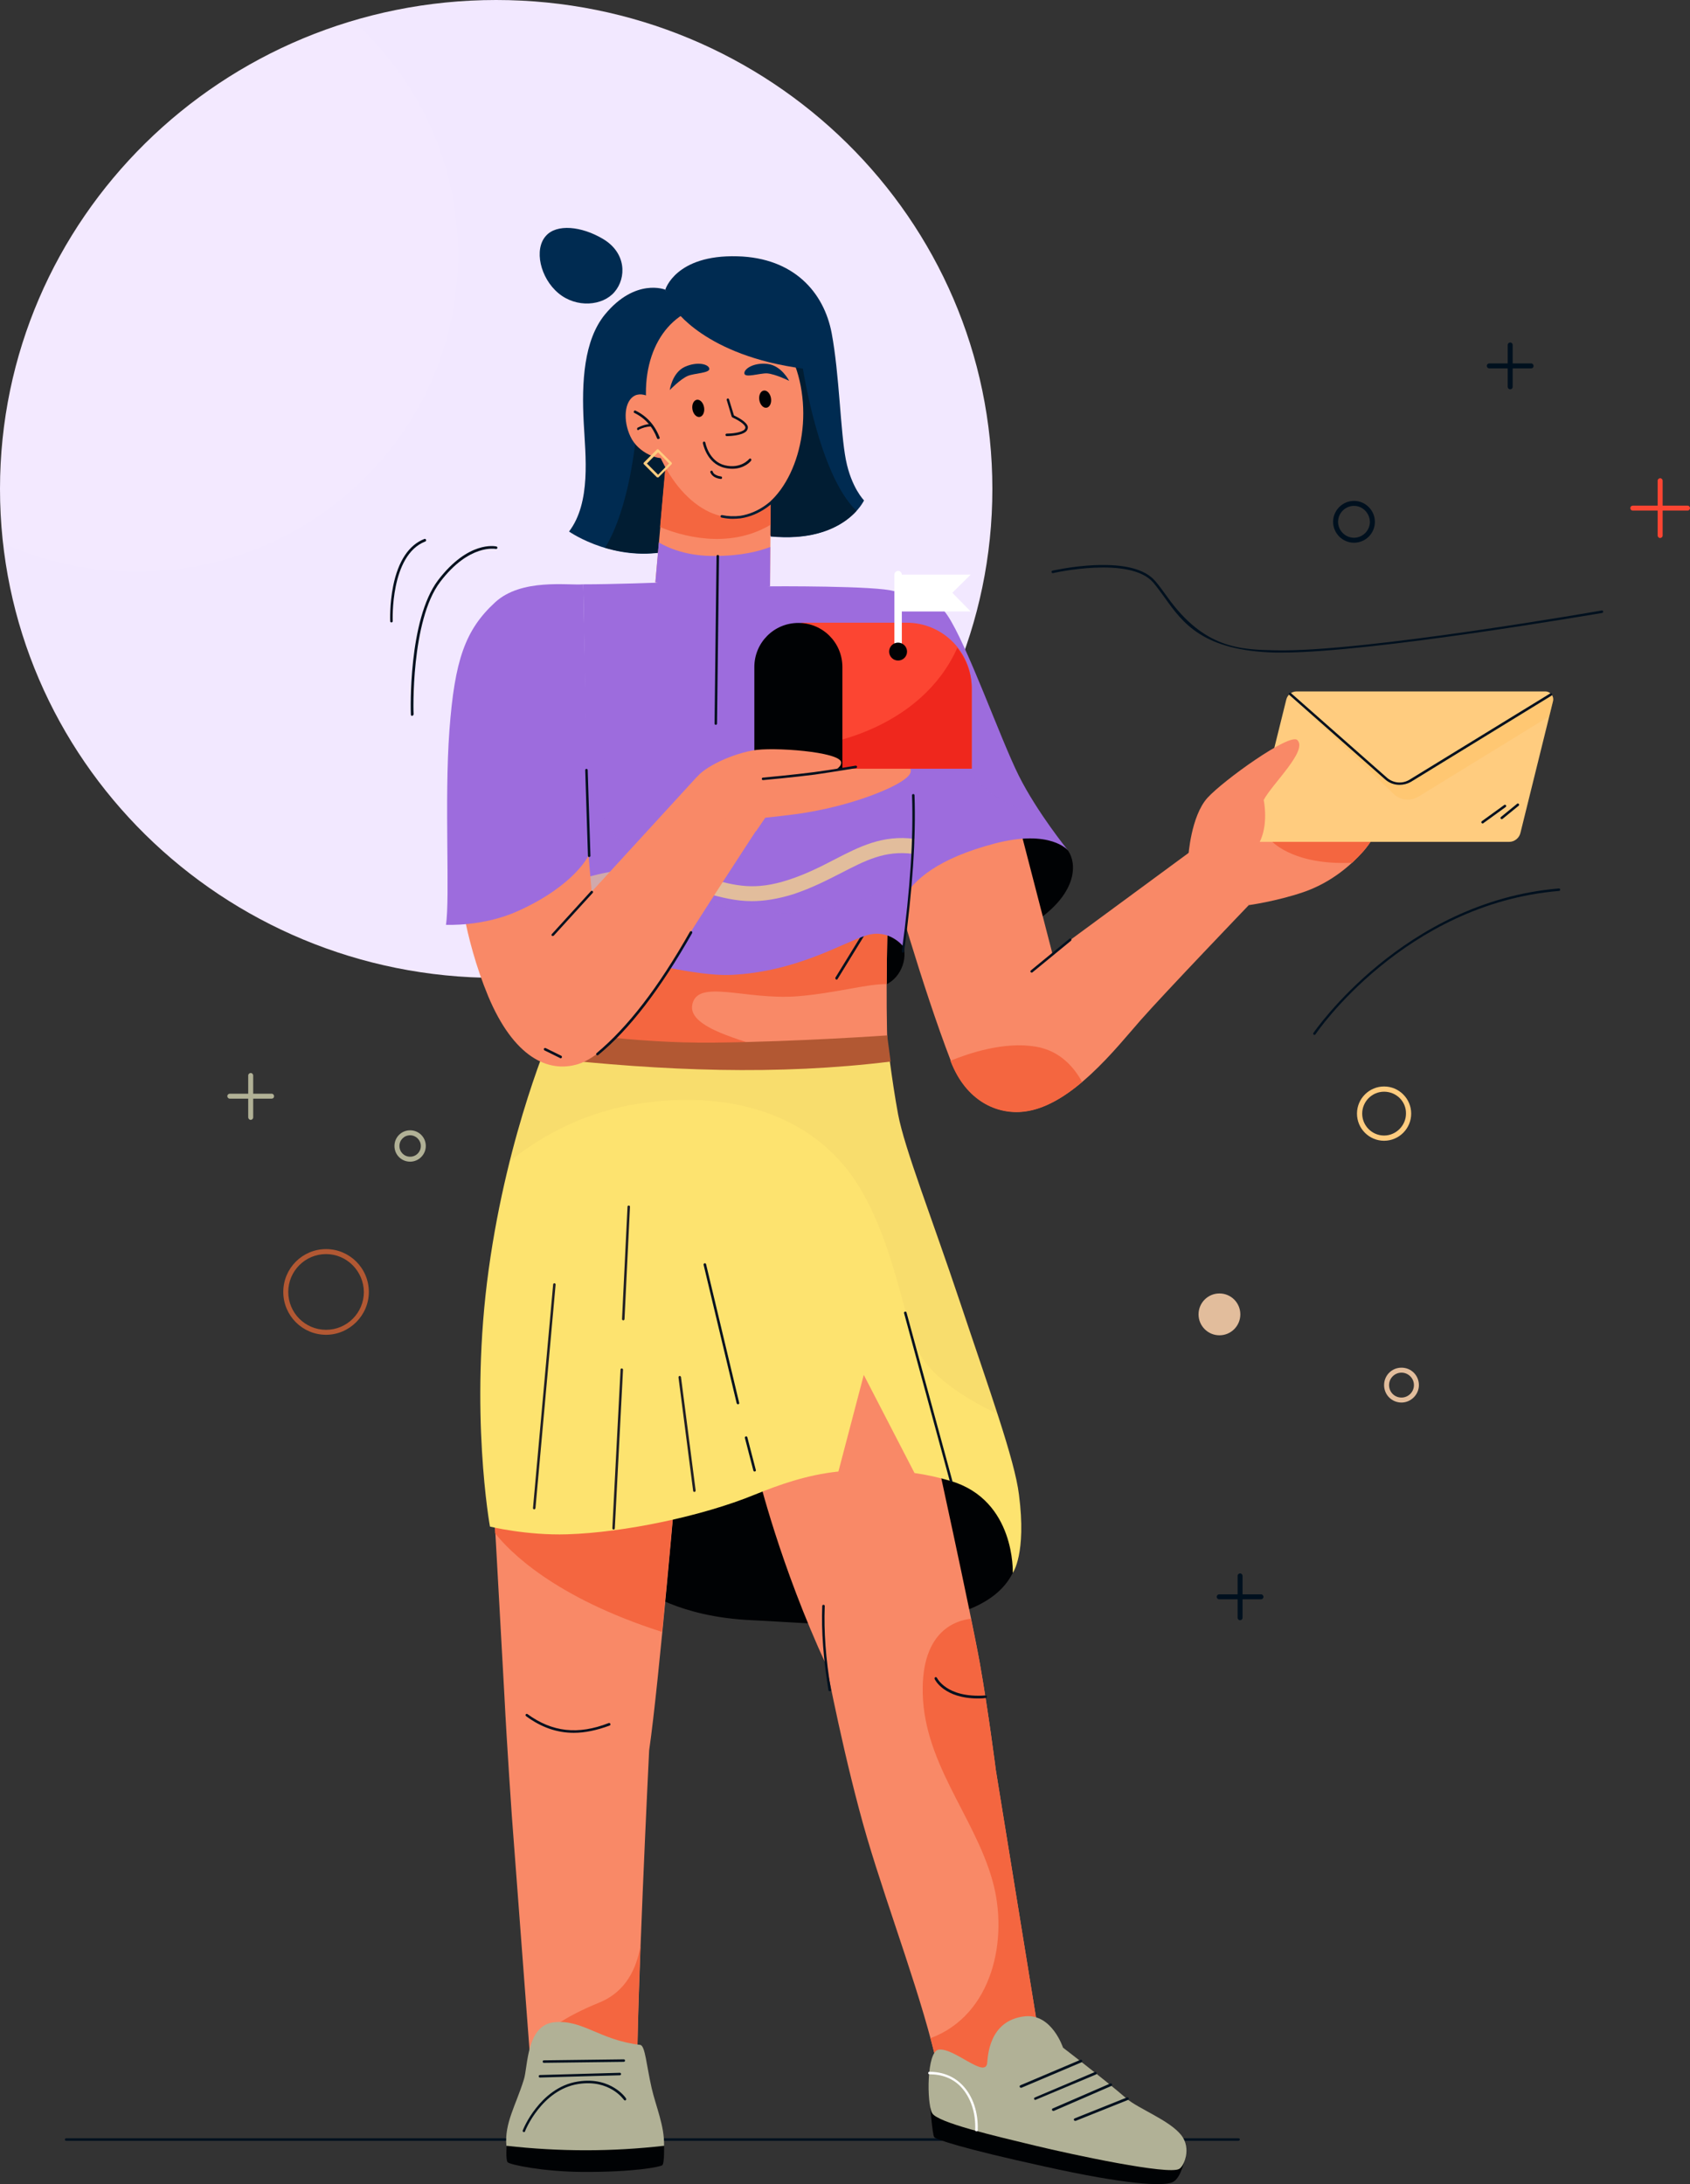 <svg width="202" height="261" viewBox="0 0 202 261" fill="none" xmlns="http://www.w3.org/2000/svg">
<rect x="0" y="0" width="202" height="261" fill="#333333" stroke="none"/>
<path d="M59.307 116.853C92.061 116.853 118.614 90.695 118.614 58.427C118.614 26.159 92.061 0 59.307 0C26.553 0 0 26.159 0 58.427C0 90.695 26.553 116.853 59.307 116.853Z" fill="#F2E8FF"/>
<g opacity="0.2">
<path opacity="0.2" d="M54.758 30.449C54.758 51.373 37.546 68.338 16.32 68.338C10.643 68.338 5.232 67.118 0.357 64.945C0.119 62.802 0 60.629 0 58.427C0 31.996 17.807 9.673 42.213 2.47C49.913 9.376 54.758 19.376 54.758 30.449Z" fill="white"/>
</g>
<path d="M145.755 159.565C147.135 159.565 148.253 158.445 148.253 157.065C148.253 155.684 147.135 154.564 145.755 154.564C144.376 154.564 143.258 155.684 143.258 157.065C143.258 158.445 144.376 159.565 145.755 159.565Z" fill="#E2BD9C"/>
<path d="M167.516 167.601C166.357 167.601 165.435 166.678 165.435 165.518C165.435 164.357 166.357 163.434 167.516 163.434C168.675 163.434 169.597 164.357 169.597 165.518C169.597 166.649 168.646 167.601 167.516 167.601ZM167.516 164.029C166.713 164.029 166.03 164.684 166.03 165.518C166.03 166.351 166.684 167.006 167.516 167.006C168.319 167.006 169.002 166.351 169.002 165.518C169.002 164.684 168.319 164.029 167.516 164.029Z" fill="#E2BD9C"/>
<path d="M165.435 136.319C163.651 136.319 162.195 134.861 162.195 133.075C162.195 131.289 163.651 129.831 165.435 129.831C167.219 129.831 168.675 131.289 168.675 133.075C168.675 134.861 167.219 136.319 165.435 136.319ZM165.435 130.456C163.978 130.456 162.819 131.646 162.819 133.075C162.819 134.533 164.008 135.694 165.435 135.694C166.862 135.694 168.051 134.504 168.051 133.075C168.081 131.616 166.892 130.456 165.435 130.456Z" fill="#FFCC7F"/>
<path d="M148.223 193.615C148.045 193.615 147.926 193.466 147.926 193.317V188.317C147.926 188.138 148.074 188.019 148.223 188.019C148.401 188.019 148.52 188.168 148.52 188.317V193.317C148.52 193.496 148.372 193.615 148.223 193.615Z" fill="#00101E"/>
<path d="M150.72 191.115H145.726C145.548 191.115 145.429 190.966 145.429 190.817C145.429 190.638 145.577 190.519 145.726 190.519H150.72C150.899 190.519 151.018 190.668 151.018 190.817C151.018 190.995 150.869 191.115 150.72 191.115Z" fill="#00101E"/>
<path d="M38.974 159.505C36.149 159.505 33.86 157.213 33.86 154.386C33.86 151.558 36.149 149.266 38.974 149.266C41.798 149.266 44.087 151.558 44.087 154.386C44.087 157.184 41.768 159.505 38.974 159.505ZM38.974 149.862C36.476 149.862 34.455 151.886 34.455 154.386C34.455 156.886 36.476 158.91 38.974 158.91C41.471 158.91 43.492 156.886 43.492 154.386C43.462 151.886 41.441 149.862 38.974 149.862Z" fill="#B25833"/>
<path d="M49.021 138.819C47.981 138.819 47.148 137.986 47.148 136.944C47.148 135.902 47.981 135.069 49.021 135.069C50.062 135.069 50.894 135.902 50.894 136.944C50.894 137.986 50.032 138.819 49.021 138.819ZM49.021 135.664C48.308 135.664 47.743 136.23 47.743 136.944C47.743 137.658 48.308 138.224 49.021 138.224C49.735 138.224 50.3 137.658 50.3 136.944C50.3 136.23 49.705 135.664 49.021 135.664Z" fill="#B1B196"/>
<path d="M29.966 133.819C29.787 133.819 29.669 133.67 29.669 133.521V128.521C29.669 128.342 29.817 128.223 29.966 128.223C30.144 128.223 30.263 128.372 30.263 128.521V133.521C30.263 133.67 30.144 133.819 29.966 133.819Z" fill="#B1B196"/>
<path d="M32.463 131.289H27.469C27.29 131.289 27.171 131.14 27.171 130.991C27.171 130.813 27.32 130.694 27.469 130.694H32.463C32.641 130.694 32.76 130.842 32.76 130.991C32.76 131.17 32.641 131.289 32.463 131.289Z" fill="#B1B196"/>
<path d="M161.838 64.856C160.47 64.856 159.341 63.725 159.341 62.356C159.341 60.986 160.47 59.855 161.838 59.855C163.205 59.855 164.335 60.986 164.335 62.356C164.335 63.755 163.205 64.856 161.838 64.856ZM161.838 60.451C160.797 60.451 159.935 61.314 159.935 62.356C159.935 63.397 160.797 64.26 161.838 64.26C162.878 64.26 163.741 63.397 163.741 62.356C163.711 61.314 162.878 60.451 161.838 60.451Z" fill="#00101E"/>
<path d="M180.507 46.521C180.329 46.521 180.21 46.372 180.21 46.224V41.223C180.21 41.045 180.359 40.925 180.507 40.925C180.686 40.925 180.805 41.074 180.805 41.223V46.224C180.805 46.402 180.686 46.521 180.507 46.521Z" fill="#00101E"/>
<path d="M183.004 44.021H178.01C177.832 44.021 177.713 43.872 177.713 43.723C177.713 43.545 177.862 43.426 178.01 43.426H183.004C183.183 43.426 183.302 43.575 183.302 43.723C183.302 43.902 183.183 44.021 183.004 44.021Z" fill="#00101E"/>
<path d="M198.433 64.29C198.254 64.29 198.135 64.141 198.135 63.993V57.445C198.135 57.266 198.284 57.147 198.433 57.147C198.611 57.147 198.73 57.296 198.73 57.445V63.993C198.73 64.171 198.581 64.29 198.433 64.29Z" fill="#FC4532"/>
<path d="M201.703 61.016H195.163C194.984 61.016 194.865 60.868 194.865 60.719C194.865 60.54 195.014 60.421 195.163 60.421H201.703C201.881 60.421 202 60.57 202 60.719C202 60.868 201.881 61.016 201.703 61.016Z" fill="#FC4532"/>
<path d="M148.044 255.821H7.907C7.818 255.821 7.759 255.762 7.759 255.672C7.759 255.583 7.818 255.523 7.907 255.523H148.044C148.133 255.523 148.193 255.583 148.193 255.672C148.193 255.732 148.103 255.821 148.044 255.821Z" fill="#00101E"/>
<path d="M49.258 85.542C49.169 85.542 49.11 85.482 49.11 85.393C49.08 84.946 48.783 74.083 52.35 69.35C55.977 64.588 59.188 65.272 59.336 65.302C59.425 65.332 59.455 65.391 59.455 65.481C59.425 65.57 59.366 65.6 59.277 65.6C59.247 65.6 56.096 64.945 52.618 69.529C49.08 74.172 49.407 85.274 49.437 85.363C49.407 85.452 49.348 85.542 49.258 85.542Z" fill="#00101E"/>
<path d="M46.791 74.38C46.702 74.38 46.642 74.321 46.642 74.231C46.642 74.202 46.553 72.207 46.999 70.005C47.594 67.058 48.872 65.124 50.715 64.409C50.804 64.38 50.894 64.409 50.923 64.499C50.953 64.588 50.923 64.677 50.834 64.707C46.613 66.344 46.94 74.172 46.94 74.231C46.94 74.291 46.88 74.38 46.791 74.38Z" fill="#00101E"/>
<path d="M157.111 123.669C157.082 123.669 157.052 123.669 157.022 123.64C156.963 123.58 156.933 123.491 156.992 123.431C157.111 123.282 167.724 107.746 186.334 106.168C186.423 106.168 186.482 106.228 186.482 106.317C186.482 106.406 186.423 106.466 186.334 106.466C167.873 108.014 157.319 123.431 157.23 123.61C157.2 123.64 157.141 123.669 157.111 123.669Z" fill="#00101E"/>
<path d="M153.187 77.982C152.92 77.982 152.682 77.982 152.444 77.982C143.763 77.773 141.355 74.41 139.245 71.463C138.769 70.809 138.323 70.184 137.848 69.618C135.083 66.404 125.956 68.457 125.867 68.487C125.778 68.517 125.719 68.457 125.689 68.368C125.659 68.279 125.719 68.219 125.808 68.189C125.838 68.189 128.156 67.654 130.832 67.535C134.429 67.386 136.867 68.011 138.085 69.439C138.591 70.035 139.037 70.66 139.512 71.315C143.942 77.535 148.282 77.625 152.474 77.714C162.819 77.952 191.149 73.011 191.447 72.952C191.536 72.922 191.595 72.981 191.625 73.071C191.625 73.16 191.595 73.219 191.506 73.249C191.179 73.279 164.097 77.982 153.187 77.982Z" fill="#00101E"/>
<path d="M72.06 28.544C74.884 30.21 74.884 33.217 73.457 34.883C72.06 36.55 68.909 36.848 66.739 35.032C64.568 33.217 63.795 29.794 65.252 28.187C66.531 26.728 69.503 27.026 72.06 28.544Z" fill="#002B51"/>
<path d="M79.522 34.615C79.522 34.615 80.74 30.419 88.142 30.627C94.861 30.806 98.488 34.913 99.409 39.824C100.331 44.735 100.45 51.581 101.104 54.944C101.758 58.278 103.274 59.796 103.274 59.796C103.274 59.796 100.925 64.945 92.126 64.112L79.522 34.615Z" fill="#002B51"/>
<path d="M102.382 61.046C101.044 62.504 98.042 64.647 92.126 64.082L90.55 60.361L91.056 55.539L93.969 43.515L95.901 43.634C95.901 43.664 97.834 56.76 102.382 61.046Z" fill="#011D33"/>
<path d="M79.522 34.616C79.522 34.616 75.954 33.157 72.298 37.592C69.801 40.658 69.504 45.599 69.771 50.539C69.979 54.468 70.663 60.034 68.017 63.516C68.017 63.516 73.933 67.683 81.097 65.57C87.043 63.814 86.121 45.152 86.121 45.152L79.522 34.616Z" fill="#002B51"/>
<path d="M83 64.231C82.465 64.885 81.841 65.332 81.127 65.54C77.738 66.522 74.646 66.135 72.328 65.451C75.271 60.659 75.984 52.355 75.984 52.355L82.613 54.557L83 64.231Z" fill="#011D33"/>
<path d="M92.037 70.035L78.332 69.588L79.849 52.623L92.186 52.712L92.037 70.035Z" fill="#F98967"/>
<path d="M92.156 54.29L92.097 62.713C86.983 65.749 81.246 63.963 78.897 62.981L79.819 52.593C79.849 52.623 91.621 53.724 92.156 54.29Z" fill="#F46640"/>
<path d="M92.067 65.362L92.037 70.035C88.143 71.017 83.446 70.63 78.332 69.588L78.749 64.826C79.878 65.481 82.138 66.493 85.527 66.433C88.589 66.433 90.759 65.868 92.067 65.362Z" fill="#9D6CDD"/>
<path d="M95.812 46.759C96.882 53.754 93.553 60.986 88.469 61.76C83.386 62.534 78.481 56.551 77.411 49.587C76.34 42.592 79.521 37.264 84.605 36.491C89.688 35.717 94.772 39.794 95.812 46.759Z" fill="#F98967"/>
<path d="M87.577 61.998C87.131 61.998 86.685 61.939 86.24 61.849C86.15 61.82 86.121 61.76 86.121 61.671C86.15 61.582 86.21 61.552 86.299 61.552C87.012 61.701 87.756 61.73 88.469 61.641C90.609 61.314 92.601 59.885 93.909 57.772C93.939 57.712 94.058 57.683 94.117 57.712C94.177 57.742 94.207 57.861 94.177 57.921C92.809 60.123 90.758 61.611 88.528 61.939C88.201 61.969 87.904 61.998 87.577 61.998Z" fill="#011D33"/>
<path d="M80.591 36.848C80.591 36.848 84.218 42.503 96.02 44.051C96.02 44.051 94.504 36.55 89.242 35.3C83.951 34.05 80.591 36.848 80.591 36.848Z" fill="#002B51"/>
<path d="M80.145 50.063C81.067 51.998 81.424 53.992 80.116 54.587C78.838 55.212 76.251 54.111 75.359 52.176C74.438 50.242 74.616 47.89 75.894 47.265C77.173 46.67 79.224 48.128 80.145 50.063Z" fill="#F98967"/>
<path d="M78.689 52.474C78.629 52.474 78.57 52.444 78.54 52.385C78.005 50.986 77.113 49.974 75.835 49.349C75.746 49.319 75.716 49.23 75.776 49.14C75.805 49.051 75.894 49.021 75.984 49.081C77.321 49.736 78.273 50.807 78.838 52.266C78.867 52.355 78.838 52.444 78.748 52.444C78.719 52.474 78.689 52.474 78.689 52.474Z" fill="#00101E"/>
<path d="M76.281 51.402C76.222 51.402 76.162 51.373 76.162 51.313C76.132 51.254 76.162 51.134 76.222 51.105C76.757 50.837 77.232 50.688 77.797 50.658C77.886 50.658 77.946 50.718 77.946 50.807C77.946 50.896 77.886 50.956 77.797 50.956C77.262 50.986 76.846 51.105 76.34 51.343C76.34 51.402 76.311 51.402 76.281 51.402Z" fill="#00101E"/>
<path d="M78.63 57.058C78.6 57.058 78.541 57.028 78.511 57.028L76.965 55.48C76.906 55.421 76.906 55.331 76.965 55.272L78.511 53.724C78.57 53.665 78.659 53.665 78.719 53.724L80.265 55.272C80.324 55.331 80.324 55.421 80.265 55.48L78.719 57.028C78.719 57.058 78.689 57.058 78.63 57.058ZM77.322 55.391L78.659 56.73L79.968 55.391L78.659 54.051L77.322 55.391Z" fill="#FFCC7F"/>
<path d="M80.056 46.611C80.056 46.611 80.324 44.557 81.84 43.843C83.356 43.158 84.694 43.515 84.783 44.051C84.872 44.587 83.029 44.587 82.226 44.914C81.305 45.301 80.056 46.611 80.056 46.611Z" fill="#002B51"/>
<path d="M94.326 45.509C94.326 45.509 93.404 43.664 91.71 43.485C90.045 43.306 88.885 44.11 88.975 44.646C89.064 45.182 90.818 44.586 91.68 44.616C92.72 44.705 94.326 45.509 94.326 45.509Z" fill="#002B51"/>
<path d="M82.761 48.902C82.851 49.468 83.237 49.884 83.624 49.825C84.01 49.765 84.248 49.259 84.159 48.694C84.069 48.128 83.683 47.712 83.296 47.771C82.91 47.831 82.672 48.337 82.761 48.902Z" fill="#000204"/>
<path d="M90.758 47.801C90.848 48.366 91.234 48.783 91.621 48.723C92.007 48.664 92.245 48.158 92.156 47.592C92.067 47.027 91.68 46.61 91.294 46.67C90.907 46.729 90.669 47.235 90.758 47.801Z" fill="#000204"/>
<path d="M86.864 52.117C86.775 52.117 86.715 52.057 86.715 51.968C86.715 51.878 86.775 51.819 86.864 51.819C87.34 51.819 88.618 51.73 89.004 51.313C89.064 51.224 89.094 51.164 89.094 51.075C89.064 50.688 88.142 50.152 87.548 49.884C87.518 49.855 87.488 49.825 87.459 49.795L86.864 47.801C86.834 47.712 86.894 47.652 86.953 47.622C87.042 47.592 87.102 47.652 87.132 47.712L87.726 49.646C88.053 49.795 89.331 50.42 89.391 51.045C89.391 51.224 89.331 51.372 89.213 51.521C88.677 52.087 87.042 52.117 86.864 52.117Z" fill="#00101E"/>
<path d="M87.548 56.016C87.251 56.016 86.924 55.986 86.567 55.896C84.456 55.361 84.04 53.039 84.01 52.95C84.01 52.861 84.04 52.801 84.129 52.771C84.218 52.771 84.278 52.801 84.308 52.89C84.308 52.92 84.724 55.123 86.626 55.599C88.559 56.075 89.54 54.855 89.54 54.855C89.599 54.795 89.688 54.765 89.748 54.825C89.807 54.885 89.837 54.974 89.778 55.033C89.778 55.093 89.004 56.016 87.548 56.016Z" fill="#00101E"/>
<path d="M86.18 57.236C86.18 57.236 86.15 57.236 86.18 57.236C85.08 57.117 84.931 56.462 84.902 56.432C84.872 56.343 84.931 56.283 85.021 56.254C85.11 56.224 85.169 56.283 85.199 56.373C85.199 56.402 85.318 56.819 86.18 56.938C86.269 56.938 86.329 57.028 86.299 57.117C86.299 57.176 86.24 57.236 86.18 57.236Z" fill="#00101E"/>
<path d="M127.68 101.674C128.691 103.162 128.78 106.466 124.321 109.74L119.743 99.888C119.772 99.888 125.777 98.846 127.68 101.674Z" fill="#000204"/>
<path d="M106.425 104.382L121.794 98.519L125.778 113.907L143.941 100.543L149.262 108.162C149.262 108.162 139.185 118.669 136.331 121.913C133.447 125.187 128.096 132.122 122.478 132.807C119.148 133.224 115.492 131.497 113.678 126.854C110.2 117.865 106.425 104.382 106.425 104.382Z" fill="#F98967"/>
<path d="M123.31 116.228C123.28 116.228 123.221 116.199 123.191 116.169C123.132 116.109 123.161 116.02 123.221 115.96L127.829 112.18C127.888 112.121 127.977 112.151 128.037 112.21C128.096 112.27 128.066 112.359 128.007 112.419L123.399 116.199C123.369 116.228 123.34 116.228 123.31 116.228Z" fill="#00101E"/>
<path d="M129.345 129.295C127.205 131.11 124.856 132.539 122.448 132.837C119.119 133.253 115.462 131.527 113.649 126.884C113.619 126.854 113.619 126.795 113.589 126.765C115.849 125.842 120.04 124.443 123.786 125.068C126.67 125.544 128.364 127.509 129.345 129.295Z" fill="#F46640"/>
<path d="M153.008 99.858C153.008 99.858 156.397 95.572 157.081 94.798C157.765 94.024 160.559 89.828 161.481 90.215C162.61 90.691 160.797 94.769 160.143 96.197C159.489 97.626 156.724 102.328 156.724 102.328L153.008 99.858Z" fill="#F98967"/>
<path d="M156.962 98.906L150.452 95.394L145.398 104.174L149.263 108.162C149.263 108.162 152.533 107.716 155.773 106.615C159.162 105.454 161.481 103.341 162.818 101.882C164.929 99.59 166.148 95.87 165.583 95.304C164.959 94.679 156.962 98.906 156.962 98.906Z" fill="#F98967"/>
<path d="M164.691 99.084C164.216 100.066 163.562 101.049 162.818 101.882C162.491 102.239 162.075 102.656 161.629 103.102C154.316 103.43 151.789 100.364 151.73 100.215L164.691 99.084Z" fill="#F46640"/>
<path d="M150.481 95.393C150.481 95.393 153.87 91.107 154.554 90.334C155.238 89.56 158.181 85.422 159.102 85.809C160.232 86.286 158.27 90.304 157.616 91.732C156.962 93.161 154.197 97.864 154.197 97.864L150.481 95.393Z" fill="#F98967"/>
<path d="M151.581 97.417C151.581 97.417 154.97 93.131 155.654 92.358C156.337 91.584 159.132 87.387 160.053 87.774C161.183 88.25 159.37 92.328 158.716 93.757C158.062 95.185 155.297 99.888 155.297 99.888L151.581 97.417Z" fill="#F98967"/>
<path d="M180.387 100.602H149.53L153.751 83.577C153.9 83.012 154.405 82.625 154.97 82.625H184.698C185.322 82.625 185.768 83.19 185.619 83.815L181.725 99.56C181.576 100.156 181.011 100.602 180.387 100.602Z" fill="#FFCC7F"/>
<g opacity="0.5">
<path opacity="0.5" d="M185.619 83.785L185.173 85.601L169.566 95.185C168.645 95.751 167.455 95.661 166.653 94.947L155.267 84.053L164.007 91.673C164.007 91.673 165.761 93.548 166.95 93.697C168.169 93.846 169.388 92.774 169.388 92.774C169.685 92.774 185.233 82.773 185.411 82.952C185.619 83.16 185.708 83.458 185.619 83.785Z" fill="#FFB84C"/>
</g>
<path d="M167.277 93.786C166.653 93.786 166.058 93.578 165.553 93.132L154.108 83.042C154.048 82.982 154.048 82.893 154.108 82.833C154.167 82.774 154.256 82.774 154.316 82.833L165.761 92.923C166.534 93.608 167.634 93.697 168.496 93.161L185.292 82.863C185.351 82.833 185.441 82.833 185.5 82.922C185.53 82.982 185.53 83.071 185.441 83.131L168.644 93.429C168.228 93.667 167.753 93.786 167.277 93.786Z" fill="#00101E"/>
<path d="M177.206 98.4C177.147 98.4 177.117 98.37 177.088 98.34C177.028 98.281 177.058 98.191 177.117 98.132L179.793 96.197C179.852 96.138 179.941 96.168 180.001 96.227C180.06 96.287 180.031 96.376 179.971 96.435L177.296 98.37C177.296 98.4 177.266 98.4 177.206 98.4Z" fill="#00101E"/>
<path d="M179.496 97.894C179.466 97.894 179.406 97.864 179.377 97.834C179.317 97.775 179.347 97.685 179.406 97.626L181.339 96.048C181.398 95.989 181.487 96.019 181.547 96.078C181.606 96.138 181.576 96.227 181.517 96.286L179.585 97.864C179.555 97.864 179.525 97.894 179.496 97.894Z" fill="#00101E"/>
<path d="M142.039 102.329C142.039 102.329 142.336 97.537 144.328 95.334C146.23 93.251 154.138 87.566 155.059 88.429C156.367 89.679 152.057 93.667 151.046 95.602C151.046 95.602 151.7 98.608 150.452 100.84C148.876 103.668 145.398 104.174 145.398 104.174L142.039 102.329Z" fill="#F98967"/>
<path d="M106.901 70.63C106.901 70.63 110.884 70.064 113.233 73.517C115.581 76.97 119.565 88.28 121.765 92.685C123.964 97.09 127.68 101.644 127.68 101.644C127.68 101.644 125.599 99.025 118.851 100.811C112.103 102.596 109.219 105.097 107.822 107.567C107.852 107.597 102.471 73.398 106.901 70.63Z" fill="#9D6CDD"/>
<g opacity="0.5">
<path opacity="0.5" d="M124.678 97.596C119.981 96.346 115.284 93.519 114.63 89.143C114.006 85.036 115.552 80.72 115.968 78.994C118.019 83.696 120.278 89.738 121.765 92.685C122.627 94.411 123.697 96.108 124.678 97.596Z" fill="#9D6CDD"/>
</g>
<path d="M108.001 113.103C108.506 115.038 107.317 117.478 105.087 117.925C102.561 118.401 102.085 110.93 102.085 110.93C102.085 110.93 107.168 109.978 108.001 113.103Z" fill="#000204"/>
<path d="M106.098 110.037C106.098 110.037 105.831 119.056 106.098 125.634L68.731 126.14L70.455 113.282L106.098 110.037Z" fill="#F98967"/>
<path d="M70.455 126.11L72.298 114.978L80.978 112.3L106.098 110.008C106.098 110.008 106.009 113.431 105.979 117.598C103.571 117.568 99.826 118.699 95.277 119.056C89.064 119.532 83.267 116.883 82.732 120.128C82.286 122.896 89.064 124.324 91.65 125.366L70.455 126.11Z" fill="#F46640"/>
<path d="M100.004 117.062C99.974 117.062 99.945 117.062 99.915 117.032C99.855 117.002 99.826 116.883 99.855 116.824L104.047 110.008C104.077 109.948 104.196 109.918 104.255 109.948C104.315 109.978 104.344 110.097 104.315 110.157L100.123 116.972C100.093 117.032 100.064 117.062 100.004 117.062Z" fill="#00101E"/>
<path d="M121.051 187.96C122.567 184.924 120.784 180.013 115.908 176.322C111.033 172.631 99.409 173.941 94.534 174.209C89.659 174.477 75.538 181.203 75.538 181.203L76.846 189.924C76.846 189.924 81.067 193.228 89.897 193.615C98.755 194.002 116.979 196.145 121.051 187.96Z" fill="#000204"/>
<path d="M81.008 174.834C81.008 174.834 78.778 201.056 77.589 209.181C77.589 209.181 76.043 240.433 76.162 248.856C76.162 248.856 74.735 252.101 70.484 253.559C66.233 255.018 63.558 248.499 63.558 248.499L61.179 217.009C61.179 217.009 60.585 208.526 60.288 202.603C59.752 192.781 58.772 175.429 58.772 175.429L65.995 160.547L81.008 174.834Z" fill="#F98967"/>
<path d="M76.548 232.576C76.34 237.993 76.192 243.142 76.162 246.624L65.46 242.785C65.46 242.785 66.946 241.207 71.703 239.273C74.854 237.963 76.073 235.195 76.548 232.576Z" fill="#F46640"/>
<path d="M80.889 175.935C80.651 178.881 79.908 187.185 79.135 195.013C66.174 190.876 60.823 185.31 59.188 183.227C58.92 178.673 58.742 175.369 58.742 175.369L58.89 175.101L80.889 175.935Z" fill="#F46640"/>
<path d="M68.582 207.068C66.56 207.068 64.688 206.413 62.874 205.074C62.815 205.014 62.785 204.925 62.844 204.865C62.904 204.806 62.993 204.776 63.053 204.836C65.996 206.979 69.087 207.336 72.744 205.907C72.833 205.877 72.922 205.907 72.952 205.996C72.982 206.086 72.952 206.175 72.863 206.205C71.317 206.77 69.92 207.068 68.582 207.068Z" fill="#00101E"/>
<path d="M60.555 256.417C60.555 256.417 60.436 258.083 60.674 258.381C60.942 258.679 64.895 259.512 69.652 259.542C75.776 259.572 78.897 258.946 79.165 258.738C79.432 258.53 79.373 256.417 79.373 256.417L69.592 255.464L60.555 256.417Z" fill="#000204"/>
<path d="M66.263 241.654C69.681 241.326 71.614 243.767 76.519 244.362C77.113 244.422 77.262 246.773 77.886 249.511C78.392 251.714 79.432 254.035 79.373 256.416C73.16 257.131 66.887 257.131 60.525 256.416C60.288 253.708 61.655 251.595 62.606 248.529C63.112 247.041 62.874 241.981 66.263 241.654Z" fill="#B1B196"/>
<path d="M62.636 254.779C62.606 254.779 62.606 254.779 62.576 254.779C62.487 254.75 62.458 254.66 62.487 254.571C62.517 254.512 62.993 253.261 64.063 251.922C65.044 250.672 66.709 249.095 69.087 248.737C71.168 248.41 72.595 248.975 73.457 249.511C74.378 250.077 74.824 250.732 74.824 250.761C74.884 250.821 74.854 250.91 74.794 250.97C74.735 251.029 74.646 250.999 74.586 250.94C74.557 250.91 72.892 248.44 69.117 249.035C64.746 249.72 62.755 254.631 62.755 254.69C62.755 254.75 62.695 254.779 62.636 254.779Z" fill="#00101E"/>
<path d="M65.014 246.505C64.925 246.505 64.866 246.446 64.866 246.356C64.866 246.267 64.925 246.207 65.014 246.207L74.557 246.088C74.646 246.088 74.706 246.148 74.706 246.237C74.706 246.326 74.646 246.386 74.557 246.386L65.014 246.505Z" fill="#00101E"/>
<path d="M64.539 248.261C64.45 248.261 64.39 248.202 64.39 248.112C64.39 248.023 64.45 247.963 64.539 247.963L74.081 247.696C74.171 247.696 74.23 247.755 74.23 247.844C74.23 247.934 74.171 247.993 74.081 247.993L64.539 248.261Z" fill="#00101E"/>
<path d="M90.64 176.322C90.64 176.322 93.226 187.037 98.785 199.032C98.785 199.032 100.955 210.461 103.631 219.599C106.336 228.736 110.349 239.064 112.133 247.309C112.133 247.309 114.243 250.136 118.732 250.583C123.221 251.029 124.321 244.094 124.321 244.094L119.03 211.533C119.03 211.533 118.138 204.508 117.097 198.645C116.057 192.811 111.568 172.304 111.568 172.304L101.996 158.969L90.64 176.322Z" fill="#F98967"/>
<path d="M124.321 244.094C124.321 244.094 123.846 247.13 122.211 249.065L118.643 250.583C114.214 250.107 112.133 247.309 112.133 247.309C111.865 246.088 111.568 244.838 111.211 243.559C118.643 240.82 120.605 231.683 118.614 224.688C116.414 216.86 110.111 210.401 110.29 201.562C110.409 194.924 114.184 193.644 116.057 193.436C116.503 195.609 116.86 197.454 117.097 198.674C118.138 204.508 119.03 211.533 119.03 211.533L124.321 244.094Z" fill="#F46640"/>
<path d="M99.171 202.098C99.112 202.098 99.023 202.038 99.023 201.979C98.428 198.258 98.161 194.954 98.28 191.918C98.28 191.829 98.339 191.77 98.428 191.77C98.517 191.77 98.577 191.829 98.577 191.918C98.458 194.954 98.696 198.199 99.32 201.919C99.35 202.008 99.29 202.098 99.171 202.098C99.201 202.098 99.171 202.098 99.171 202.098Z" fill="#00101E"/>
<path d="M116.889 202.961C112.846 202.961 111.746 200.728 111.717 200.639C111.687 200.55 111.717 200.46 111.776 200.431C111.865 200.401 111.955 200.431 111.984 200.49C111.984 200.49 112.282 201.115 113.144 201.681C113.946 202.216 115.403 202.782 117.811 202.603C117.9 202.603 117.96 202.663 117.96 202.752C117.96 202.841 117.9 202.901 117.811 202.901C117.514 202.961 117.187 202.961 116.889 202.961Z" fill="#00101E"/>
<path d="M141.742 257.756C141.355 258.917 140.999 260.494 140.017 260.822C138.828 261.209 134.875 261.119 124.827 258.887C114.898 256.714 111.836 255.643 111.657 255.375C111.449 255.107 111.152 251.357 111.152 251.357L127.443 254.75L141.742 257.756Z" fill="#000204"/>
<path d="M127.057 244.69C127.057 244.69 131.992 248.47 134.637 250.761C136.094 252.012 139.78 253.351 141.207 255.166C142.426 256.744 141.534 258.857 140.94 259.185C139.661 259.929 128.365 257.518 123.668 256.387C118.971 255.256 112.044 253.649 111.42 252.517C110.766 251.386 110.736 245.136 112.193 244.928C114.006 244.66 117.722 248.38 117.99 246.565C118.079 245.969 118.079 241.386 122.568 240.939C125.749 240.671 127.057 244.69 127.057 244.69Z" fill="#B1B196"/>
<path d="M116.711 254.69C116.622 254.69 116.562 254.631 116.562 254.541C116.652 252.488 116.027 250.642 114.868 249.392C113.917 248.38 112.638 247.874 111.092 247.874C111.003 247.874 110.944 247.815 110.944 247.725C110.944 247.636 111.003 247.577 111.092 247.577C112.698 247.577 114.065 248.142 115.076 249.214C116.295 250.494 116.949 252.458 116.86 254.571C116.86 254.631 116.8 254.69 116.711 254.69Z" fill="white"/>
<path d="M122.032 249.482C121.973 249.482 121.913 249.452 121.884 249.392C121.854 249.303 121.884 249.214 121.973 249.184L129.137 246.148C129.226 246.118 129.316 246.148 129.345 246.237C129.375 246.327 129.345 246.416 129.256 246.446L122.092 249.482C122.062 249.482 122.062 249.482 122.032 249.482Z" fill="#00101E"/>
<path d="M123.756 250.94C123.697 250.94 123.638 250.91 123.608 250.851C123.578 250.761 123.608 250.672 123.697 250.642L130.861 247.606C130.951 247.577 131.04 247.606 131.069 247.696C131.099 247.785 131.069 247.874 130.98 247.904L123.816 250.91C123.786 250.91 123.756 250.94 123.756 250.94Z" fill="#00101E"/>
<path d="M125.897 252.25C125.837 252.25 125.778 252.22 125.748 252.16C125.718 252.071 125.748 251.982 125.837 251.952L132.704 248.976C132.793 248.946 132.883 248.976 132.912 249.065C132.942 249.154 132.912 249.243 132.823 249.273L125.956 252.25C125.926 252.25 125.897 252.25 125.897 252.25Z" fill="#00101E"/>
<path d="M128.513 253.44C128.453 253.44 128.394 253.411 128.364 253.351C128.334 253.262 128.364 253.172 128.453 253.143L134.696 250.643C134.785 250.613 134.875 250.643 134.904 250.732C134.934 250.821 134.904 250.91 134.815 250.94L128.572 253.44C128.572 253.44 128.543 253.44 128.513 253.44Z" fill="#00101E"/>
<path d="M121.051 187.96C121.051 187.96 121.408 179.299 113.649 176.977C112.252 176.561 110.795 176.233 109.309 176.025L103.244 164.298L100.212 175.846C96.437 176.233 93.048 177.454 90.194 178.614C83.951 181.174 74.616 183.139 67.779 183.347C62.933 183.496 58.563 182.424 58.563 182.424C58.563 182.424 56.066 168.644 58.415 151.678C60.704 135.1 66.025 123.105 66.025 123.105C66.025 123.105 75.241 124.772 85.378 124.652C95.545 124.533 105.979 123.789 105.979 123.789C105.979 123.789 106.574 129.028 107.347 133.165C108.12 137.272 111.419 145.636 114.749 155.607C118.227 166.024 121.289 174.448 121.794 178.614C122.716 185.698 121.051 187.96 121.051 187.96Z" fill="#FDE36F"/>
<g opacity="0.2">
<path opacity="0.2" d="M119.327 169C115.284 167.125 110.795 164.208 109.546 160.964C107.852 156.469 106.544 147.719 102.322 141.23C97.001 133.105 87.072 130.128 75.984 131.944C68.998 133.075 63.855 136.408 60.971 138.73C63.349 129.206 66.084 123.104 66.084 123.104C66.084 123.104 75.3 124.771 85.437 124.652C90.104 124.592 94.831 124.414 98.577 124.235C101.609 124.384 104.255 124.473 106.128 124.533C106.336 126.11 106.811 129.979 107.406 133.164C108.179 137.272 111.479 145.635 114.808 155.606C116.503 160.607 118.078 165.16 119.327 169Z" fill="#8A4428"/>
</g>
<path d="M106.455 126.854C92.929 128.521 79.373 127.985 65.044 126.408C65.936 123.937 66.084 123.044 66.084 123.044C66.084 123.044 75.3 124.711 85.437 124.592C95.604 124.473 106.039 123.729 106.039 123.729C106.039 123.729 106.217 125.039 106.455 126.854Z" fill="#B25833"/>
<path d="M113.679 177.126C113.619 177.126 113.56 177.096 113.53 177.006L108.06 156.916C108.03 156.827 108.09 156.767 108.179 156.737C108.268 156.707 108.328 156.767 108.357 156.856L113.827 176.947C113.857 177.036 113.797 177.096 113.708 177.126C113.679 177.126 113.679 177.126 113.679 177.126Z" fill="#00101E"/>
<path d="M88.202 167.809C88.142 167.809 88.083 167.75 88.053 167.69L84.1 151.142C84.07 151.052 84.129 150.993 84.218 150.963C84.308 150.933 84.367 150.993 84.397 151.082L88.351 167.631C88.38 167.72 88.321 167.78 88.232 167.809H88.202Z" fill="#00101E"/>
<path d="M90.194 175.846C90.134 175.846 90.075 175.816 90.045 175.727L89.034 171.828C89.004 171.738 89.064 171.679 89.153 171.649C89.242 171.619 89.302 171.679 89.331 171.768L90.342 175.667C90.372 175.757 90.312 175.816 90.223 175.846H90.194Z" fill="#00101E"/>
<path d="M83 178.286C82.94 178.286 82.851 178.227 82.851 178.167L81.097 164.595C81.097 164.506 81.157 164.446 81.216 164.416C81.305 164.416 81.365 164.476 81.394 164.535L83.148 178.108C83.148 178.197 83.089 178.286 83 178.286Z" fill="#211F23"/>
<path d="M73.339 182.781C73.249 182.781 73.19 182.691 73.19 182.632L74.171 163.672C74.171 163.583 74.23 163.523 74.32 163.523C74.409 163.523 74.468 163.613 74.468 163.672L73.487 182.632C73.487 182.721 73.428 182.781 73.339 182.781Z" fill="#211F23"/>
<path d="M63.855 180.37C63.825 180.37 63.825 180.37 63.855 180.37C63.766 180.37 63.706 180.281 63.706 180.221L66.115 153.493C66.115 153.404 66.204 153.344 66.263 153.344C66.352 153.344 66.412 153.434 66.412 153.493L64.004 180.221C63.974 180.31 63.915 180.37 63.855 180.37Z" fill="#211F23"/>
<path d="M74.498 157.779C74.498 157.779 74.468 157.779 74.498 157.779C74.409 157.779 74.349 157.69 74.349 157.63L75.003 144.207C75.003 144.117 75.063 144.058 75.152 144.058C75.241 144.058 75.3 144.117 75.3 144.207L74.646 157.63C74.646 157.719 74.557 157.779 74.498 157.779Z" fill="#211F23"/>
<path d="M69.711 69.826C73.279 69.826 78.868 69.618 78.868 69.618L92.037 70.064C92.037 70.064 104.969 69.975 106.901 70.66C106.901 70.66 109.101 86.107 109.249 93.965C109.398 101.823 108.001 113.133 108.001 113.133C108.001 113.133 106.336 110.93 103.601 111.764C100.836 112.597 95.248 116.139 87.37 116.496C81.989 116.734 70.455 113.311 70.455 113.311L69.711 69.826Z" fill="#9D6CDD"/>
<path d="M89.867 107.686C87.905 107.686 86.24 107.24 84.367 106.734C83.178 106.406 81.989 106.079 80.532 105.811C75.3 104.829 69.622 106.882 69.593 106.912L68.968 105.216C69.206 105.126 75.122 102.983 80.859 104.055C82.376 104.352 83.683 104.68 84.843 105.007C87.964 105.841 90.194 106.466 94.296 105.126C96.377 104.442 98.072 103.579 99.737 102.715C102.68 101.198 105.474 99.739 109.309 100.245L109.071 102.031C105.771 101.614 103.482 102.805 100.539 104.323C98.904 105.156 97.061 106.109 94.831 106.853C92.899 107.448 91.294 107.686 89.867 107.686Z" fill="#E2BD9C"/>
<g opacity="0.5">
<path opacity="0.5" d="M108.803 104.68C108.447 109.383 107.971 113.133 107.971 113.133C107.971 113.133 106.306 110.93 103.571 111.764C100.807 112.597 95.218 116.139 87.34 116.496C83.178 116.675 75.3 114.651 71.971 113.758L70.306 105.96L70.187 105.424V92.626C70.187 92.626 72.506 104.769 86.032 108.222C97.774 111.198 106.633 106.109 108.803 104.68Z" fill="#9D6CDD"/>
</g>
<path d="M107.942 113.847C107.942 113.847 107.912 113.847 107.942 113.847C107.852 113.847 107.793 113.758 107.793 113.669C108.804 106.258 109.19 100.156 109.012 95.037C109.012 94.947 109.071 94.888 109.16 94.888C109.25 94.888 109.309 94.947 109.309 95.037C109.487 100.186 109.071 106.287 108.061 113.728C108.061 113.788 108.001 113.847 107.942 113.847Z" fill="#00101E"/>
<path d="M85.556 86.613C85.467 86.613 85.408 86.554 85.408 86.464L85.645 66.463C85.645 66.374 85.705 66.314 85.794 66.314C85.883 66.314 85.943 66.374 85.943 66.463L85.705 86.464C85.705 86.554 85.645 86.613 85.556 86.613Z" fill="#00101E"/>
<path d="M54.848 105.156L70.187 100.453L70.722 106.555L83.267 92.864L90.729 98.727C90.729 98.727 82.911 110.662 80.711 114.353C78.511 118.014 73.279 125.842 69.117 127.152C65.49 128.283 61.388 126.288 58.355 119.056C55.353 111.823 54.848 105.156 54.848 105.156Z" fill="#F98967"/>
<path d="M66.055 111.853C66.025 111.853 65.996 111.853 65.966 111.823C65.906 111.764 65.906 111.675 65.966 111.615L70.633 106.496C70.693 106.436 70.782 106.436 70.841 106.496C70.901 106.555 70.901 106.644 70.841 106.704L66.174 111.823C66.144 111.823 66.115 111.853 66.055 111.853Z" fill="#00101E"/>
<path d="M71.406 126.11C71.376 126.11 71.317 126.08 71.287 126.05C71.228 125.991 71.258 125.901 71.317 125.842C75.033 122.746 78.689 118.014 82.465 111.347C82.495 111.287 82.584 111.258 82.673 111.287C82.733 111.317 82.762 111.406 82.733 111.496C78.927 118.193 75.271 122.985 71.495 126.08C71.466 126.11 71.436 126.11 71.406 126.11Z" fill="#00101E"/>
<path d="M67.006 126.467C66.977 126.467 66.947 126.467 66.947 126.437L65.074 125.515C65.015 125.485 64.985 125.396 65.015 125.306C65.044 125.247 65.133 125.217 65.223 125.247L67.096 126.169C67.155 126.199 67.185 126.289 67.155 126.378C67.096 126.437 67.066 126.467 67.006 126.467Z" fill="#00101E"/>
<path d="M95.545 92.447C95.545 92.447 101.133 91.881 102.204 91.822C103.274 91.762 108.446 90.989 108.833 91.941C109.279 93.102 105.176 94.709 103.631 95.245C102.114 95.781 99.736 96.525 96.436 97.09C94.95 97.358 91.472 97.715 91.472 97.715L90.372 99.322L87.518 97.12L89.421 93.518L95.545 92.447Z" fill="#F98967"/>
<path d="M116.146 91.852H95.783V74.41H108.358C112.668 74.41 116.146 77.892 116.146 82.208V91.852Z" fill="#FC4532"/>
<path d="M107.347 78.041C107.109 78.041 106.901 77.833 106.901 77.595V68.665C106.901 68.427 107.109 68.219 107.347 68.219C107.585 68.219 107.793 68.427 107.793 68.665V77.595C107.793 77.862 107.585 78.041 107.347 78.041Z" fill="white"/>
<path d="M116.027 73.071H107.317V68.665H116.027L113.827 70.838L116.027 73.071Z" fill="white"/>
<path d="M116.146 82.267V91.852H98.101L98.458 88.875C98.458 88.875 110.022 87.238 114.422 77.416C115.492 78.755 116.146 80.452 116.146 82.267Z" fill="#EF271D"/>
<path d="M100.688 91.852H90.164V79.708C90.164 76.791 92.513 74.44 95.426 74.44C98.339 74.44 100.688 76.791 100.688 79.708V91.852Z" fill="#000204"/>
<path d="M108.417 77.862C108.417 78.458 107.941 78.934 107.347 78.934C106.752 78.934 106.276 78.458 106.276 77.862C106.276 77.267 106.752 76.791 107.347 76.791C107.941 76.791 108.417 77.297 108.417 77.862Z" fill="#000204"/>
<path d="M89.956 89.679C92.334 89.233 100.479 89.828 100.539 91.108C100.598 92.388 96.674 93.251 91.264 93.935C91.264 93.935 87.697 97.864 86.597 97.745C83.267 97.388 83.029 93.28 83.029 93.28C83.594 91.971 86.953 90.245 89.956 89.679Z" fill="#F98967"/>
<path d="M91.204 93.221C91.115 93.221 91.056 93.161 91.056 93.072C91.056 92.983 91.115 92.923 91.204 92.923C91.234 92.923 95.039 92.566 97.299 92.269C99.558 91.971 102.233 91.495 102.263 91.495C102.352 91.495 102.412 91.524 102.441 91.614C102.441 91.703 102.412 91.763 102.323 91.792C102.293 91.792 99.617 92.239 97.358 92.566C95.069 92.864 91.264 93.221 91.204 93.221Z" fill="#00101E"/>
<path d="M69.712 69.826C67.868 69.975 62.339 69.082 59.188 71.969C55.591 75.273 54.342 78.904 53.718 87.268C53.094 95.632 53.807 107.388 53.302 110.513C53.302 110.513 57.791 110.752 61.953 108.847C68.79 105.751 70.395 102.15 70.395 102.15L69.712 69.826Z" fill="#9D6CDD"/>
<path d="M70.425 102.418C70.336 102.418 70.276 102.358 70.276 102.269L69.949 92.03C69.949 91.941 70.009 91.881 70.098 91.881C70.187 91.881 70.246 91.941 70.246 92.03L70.573 102.269C70.573 102.329 70.514 102.418 70.425 102.418Z" fill="#00101E"/>
</svg>
